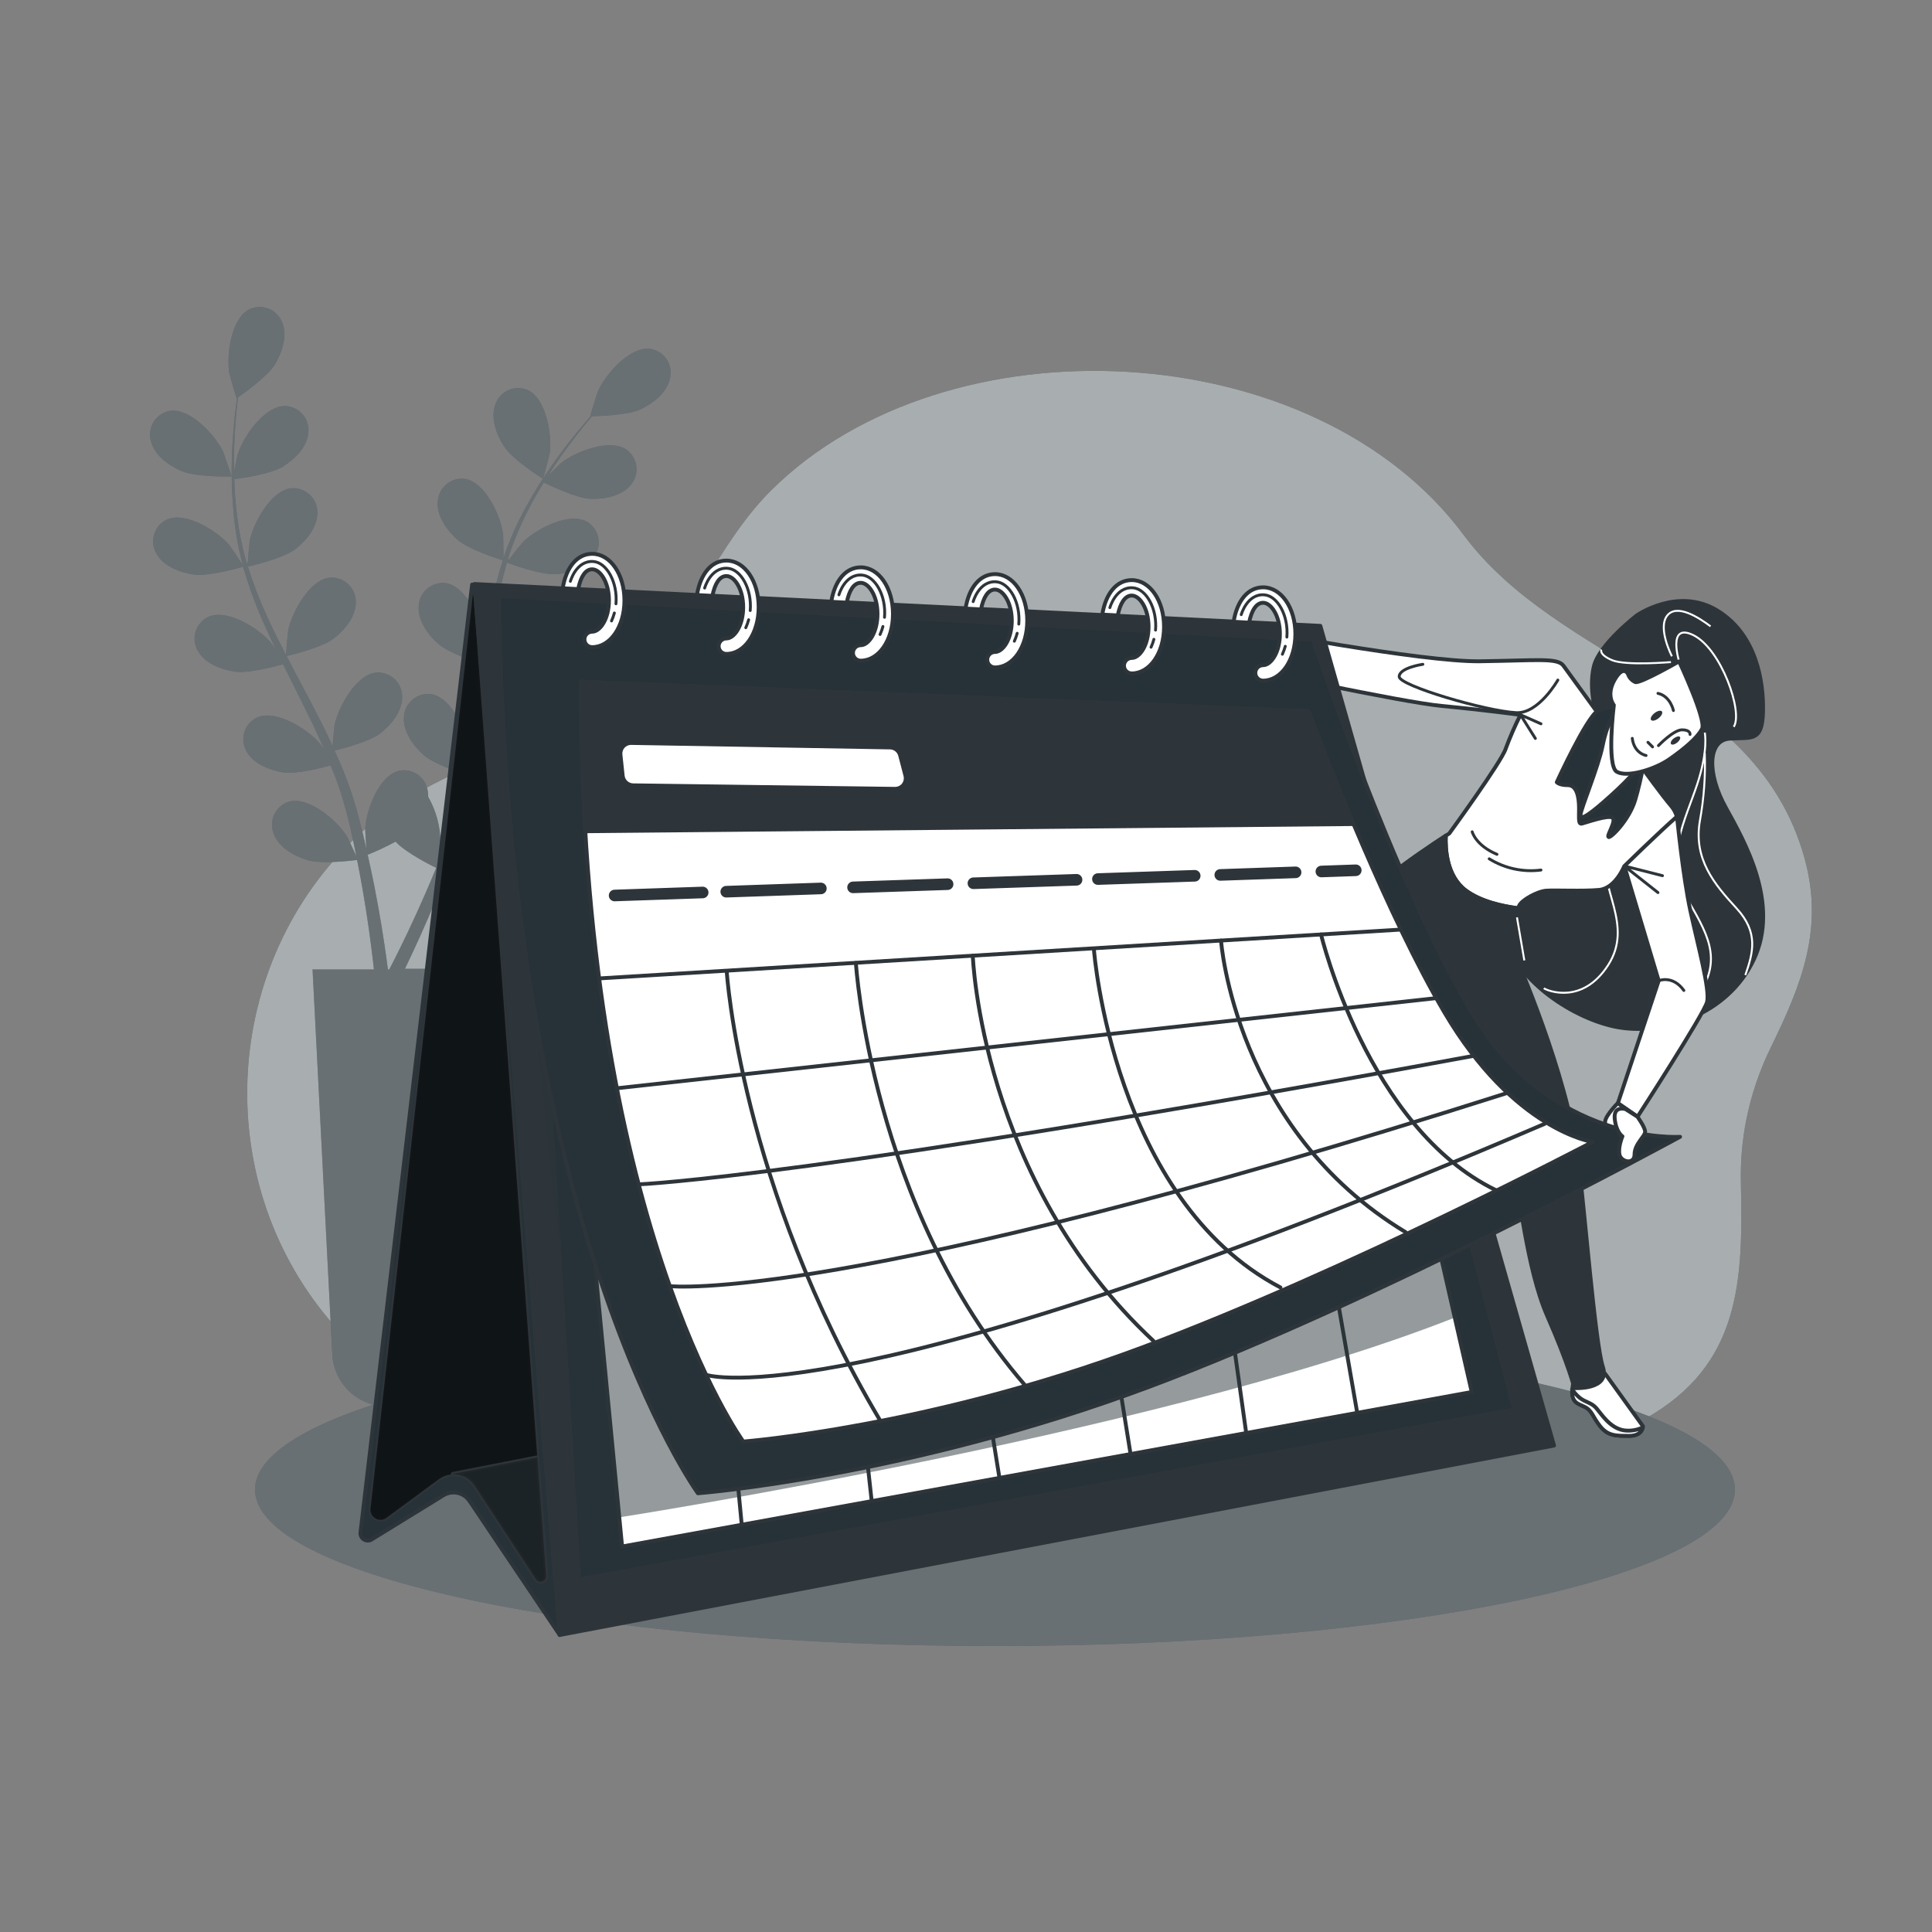 <?xml version="1.0" encoding="UTF-8"?>
<svg xmlns="http://www.w3.org/2000/svg" xmlns:xlink="http://www.w3.org/1999/xlink" width="350px" height="350px" viewBox="0 0 350 350" version="1.1">
<rect x="0" y="0" width="350" height="350" fill="#808080" stroke="none"/>
<defs>
<filter id="alpha" filterUnits="objectBoundingBox" x="0%" y="0%" width="100%" height="100%">
  <feColorMatrix type="matrix" in="SourceGraphic" values="0 0 0 0 1 0 0 0 0 1 0 0 0 0 1 0 0 0 1 0"/>
</filter>
<mask id="mask0">
  <g filter="url(#alpha)">
<rect x="0" y="0" width="350" height="350" style="fill:rgb(0%,0%,0%);fill-opacity:0.6;stroke:none;"/>
  </g>
</mask>
<clipPath id="clip1">
  <rect x="0" y="0" width="350" height="350"/>
</clipPath>
<g id="surface5" clip-path="url(#clip1)">
<path style=" stroke:none;fill-rule:nonzero;fill:rgb(100%,100%,100%);fill-opacity:1;" d="M 316.359 202.848 C 317.273 198.289 318.773 193.871 320.824 189.699 C 326.426 178.234 330.449 168.203 326.887 155.398 C 318.156 124.133 282.652 120.477 265.141 96.895 C 238.062 60.453 171.535 57.289 139.754 88.781 C 130.012 98.434 125.445 112.07 115.598 121.617 C 101.086 135.695 79.539 137.508 64.637 151.543 C 40.34 174.441 37.98 213.242 59.551 238.988 C 82.328 266.176 114.477 261.715 145.703 255.934 C 161.07 253.094 177.043 250.012 192.703 252.195 C 226.102 256.898 265.727 275.246 298.094 256.984 C 315.336 247.254 315.777 232.078 315.379 214.375 C 315.281 210.508 315.609 206.641 316.359 202.848 Z M 316.359 202.848 "/>
</g>
<mask id="mask1">
  <g filter="url(#alpha)">
<rect x="0" y="0" width="350" height="350" style="fill:rgb(0%,0%,0%);fill-opacity:0.302;stroke:none;"/>
  </g>
</mask>
<clipPath id="clip2">
  <rect x="0" y="0" width="350" height="350"/>
</clipPath>
<g id="surface8" clip-path="url(#clip2)">
<path style=" stroke:none;fill-rule:nonzero;fill:rgb(100%,100%,100%);fill-opacity:1;" d="M 314.301 269.852 C 314.301 254.191 254.285 241.5 180.25 241.5 C 106.215 241.5 46.199 254.191 46.199 269.852 C 46.199 285.508 106.215 298.199 180.25 298.199 C 254.285 298.199 314.301 285.508 314.301 269.852 Z M 314.301 269.852 "/>
</g>
<mask id="mask2">
  <g filter="url(#alpha)">
<rect x="0" y="0" width="350" height="350" style="fill:rgb(0%,0%,0%);fill-opacity:0.302;stroke:none;"/>
  </g>
</mask>
<clipPath id="clip3">
  <rect x="0" y="0" width="350" height="350"/>
</clipPath>
<g id="surface11" clip-path="url(#clip3)">
<path style=" stroke:none;fill-rule:nonzero;fill:rgb(100%,100%,100%);fill-opacity:1;" d="M 27.336 79.898 C 27.004 78.703 27.199 77.426 27.863 76.383 C 28.531 75.336 29.613 74.625 30.836 74.426 C 34.496 73.926 38.988 78.84 40.418 81.816 C 40.535 82.074 42 86.316 41.93 86.316 C 41.859 86.316 35.441 86.465 32.828 85.301 C 30.539 84.316 27.945 82.434 27.336 79.898 Z M 121.359 68.602 C 120.82 71.148 118.273 73.102 116.047 74.152 C 113.82 75.199 108.535 75.383 107.238 75.402 C 106.539 76.238 105.789 77.141 104.984 78.148 C 103.586 79.941 102.031 81.977 100.492 84.301 C 100.078 84.926 99.66 85.602 99.238 86.262 C 100.176 85.301 101.473 84.008 101.613 83.895 C 104.195 81.844 110.383 79.387 113.457 81.43 C 114.469 82.145 115.133 83.254 115.281 84.484 C 115.426 85.719 115.043 86.953 114.227 87.887 C 112.566 89.902 109.41 90.461 106.945 90.363 C 104.48 90.266 99.562 87.922 98.512 87.395 C 97.609 88.859 96.711 90.383 95.871 92.027 C 94.309 94.996 93.012 98.094 92 101.289 L 92.191 101.383 C 92.938 100.395 94.57 98.355 94.723 98.211 C 97.062 95.879 102.949 92.766 106.23 94.449 C 107.305 95.055 108.078 96.078 108.355 97.277 C 108.633 98.477 108.395 99.738 107.695 100.75 C 106.297 102.941 103.195 103.844 100.738 104.012 C 97.938 104.215 92.051 102.004 91.824 101.914 C 90.918 105.113 90.215 108.371 89.727 111.664 C 89.348 114.102 89.062 116.562 88.797 119.078 C 89.305 118.379 91.449 115.695 91.594 115.52 C 93.934 113.195 99.82 110.074 103.098 111.77 C 104.184 112.367 104.965 113.398 105.246 114.609 C 105.523 115.816 105.277 117.09 104.566 118.105 C 103.164 120.289 100.066 121.191 97.609 121.359 C 94.844 121.555 89.207 119.461 88.746 119.258 C 88.629 120.395 88.508 121.52 88.395 122.66 C 88.031 126.363 87.695 130.09 87.234 133.75 C 87.074 135.016 86.879 136.262 86.68 137.508 C 87.48 136.473 88.965 134.617 89.109 134.469 C 91.449 132.145 97.336 129.023 100.617 130.719 C 101.695 131.316 102.465 132.344 102.742 133.543 C 103.023 134.742 102.781 136.004 102.082 137.02 C 100.68 139.203 97.578 140.105 95.121 140.281 C 92.664 140.453 87.891 138.797 86.555 138.305 C 86.211 140.406 85.855 142.43 85.352 144.426 C 85.129 145.285 84.961 146.176 84.691 146.984 L 83.992 149.43 C 83.434 151.082 82.922 152.613 82.363 154.141 C 82.082 154.91 81.809 155.633 81.527 156.379 C 82.18 155.203 83.242 153.371 83.355 153.211 C 85.316 150.555 90.656 146.586 94.156 147.762 C 95.324 148.188 96.254 149.09 96.715 150.238 C 97.176 151.391 97.121 152.684 96.57 153.797 C 95.492 156.176 92.59 157.535 90.18 158.074 C 87.535 158.676 81.852 157.52 81.156 157.375 C 80.457 159.199 79.758 160.965 79.102 162.609 C 77 167.812 75.004 172.066 73.586 175.027 L 73.352 175.504 L 83.707 175.504 L 80.129 245.223 C 79.926 250.582 75.516 254.816 70.152 254.801 C 64.848 254.805 60.473 250.648 60.199 245.352 L 56.621 175.629 L 67.738 175.629 C 67.684 175.148 67.629 174.637 67.562 174.062 C 67.191 170.844 66.59 166.234 65.625 160.762 C 65.352 159.18 65.035 157.508 64.688 155.793 C 63.988 155.883 58.234 156.609 55.637 155.793 C 53.285 155.094 50.484 153.496 49.59 151.047 C 49.125 149.898 49.168 148.605 49.715 147.488 C 50.258 146.375 51.25 145.547 52.445 145.207 C 56.02 144.289 61.055 148.66 62.812 151.445 C 62.922 151.629 64.008 153.887 64.539 155.059 C 64.328 154.02 64.129 152.992 63.891 151.914 C 63.555 150.367 63.188 148.742 62.777 147.16 C 62.551 146.348 62.32 145.531 62.074 144.703 C 61.832 143.879 61.551 143.094 61.293 142.27 C 60.887 141.078 60.402 139.867 59.891 138.656 C 58.34 139.09 53.746 140.273 51.387 139.93 C 49.027 139.586 45.941 138.445 44.688 136.164 C 44.055 135.098 43.902 133.812 44.27 132.625 C 44.641 131.441 45.496 130.469 46.629 129.953 C 50.023 128.508 55.656 132.055 57.828 134.555 C 57.898 134.633 58.305 135.203 58.773 135.891 C 58.27 134.73 57.77 133.559 57.227 132.391 C 55.672 129.086 53.984 125.762 52.324 122.43 C 51.977 121.73 51.625 121.031 51.289 120.328 C 49.98 120.699 44.988 122.031 42.547 121.676 C 40.102 121.316 37.102 120.191 35.848 117.902 C 35.223 116.836 35.078 115.555 35.449 114.375 C 35.824 113.199 36.676 112.234 37.801 111.719 C 41.195 110.277 46.828 113.82 49 116.324 C 49.078 116.41 49.559 117.098 50.086 117.871 C 49.203 116.047 48.344 114.219 47.543 112.371 C 46.164 109.219 44.996 105.977 44.043 102.668 C 43.59 102.801 37.801 104.48 35.051 104.07 C 32.613 103.719 29.609 102.586 28.355 100.305 C 27.723 99.238 27.57 97.953 27.938 96.766 C 28.305 95.582 29.16 94.609 30.289 94.094 C 33.691 92.652 39.324 96.195 41.488 98.691 C 41.645 98.875 43.352 101.367 43.934 102.285 C 43.93 102.246 43.93 102.203 43.934 102.164 C 43.074 98.891 42.512 95.551 42.254 92.176 C 41.996 89.168 41.91 86.145 42 83.125 C 42.07 80.324 42.301 77.762 42.523 75.504 C 42.656 74.277 42.797 73.156 42.945 72.113 L 42.883 72.156 C 42.82 72.199 41.586 67.887 41.539 67.605 C 40.992 64.352 41.859 57.75 45.137 56.051 C 46.254 55.512 47.547 55.473 48.695 55.941 C 49.844 56.414 50.738 57.352 51.156 58.52 C 52.109 60.949 51.059 63.98 49.758 66.086 C 48.453 68.195 44.156 71.254 43.105 71.988 C 42.98 73.074 42.855 74.234 42.742 75.488 C 42.566 77.75 42.391 80.305 42.387 83.098 C 42.387 83.848 42.387 84.645 42.422 85.422 C 42.672 84.105 43.043 82.312 43.121 82.137 C 44.137 79.004 47.941 73.543 51.641 73.551 C 52.879 73.586 54.047 74.148 54.848 75.094 C 55.648 76.039 56.008 77.285 55.84 78.512 C 55.574 81.109 53.242 83.312 51.137 84.594 C 49.027 85.875 43.602 86.668 42.441 86.801 C 42.496 88.523 42.59 90.301 42.797 92.121 C 43.129 95.453 43.758 98.754 44.676 101.977 L 44.883 101.977 C 44.969 100.738 45.207 98.141 45.246 97.922 C 45.949 94.695 49.098 88.824 52.773 88.453 C 54.008 88.352 55.23 88.781 56.129 89.637 C 57.031 90.488 57.523 91.684 57.492 92.926 C 57.492 95.527 55.441 97.984 53.488 99.484 C 51.234 101.215 45.129 102.598 44.898 102.648 C 45.895 105.828 47.098 108.938 48.504 111.957 C 49.531 114.199 50.66 116.43 51.812 118.656 C 51.855 117.781 52.164 114.371 52.215 114.129 C 52.914 110.902 56.062 105.027 59.738 104.648 C 60.973 104.551 62.191 104.984 63.094 105.836 C 63.992 106.688 64.488 107.883 64.457 109.121 C 64.457 111.734 62.398 114.184 60.445 115.684 C 58.246 117.367 52.41 118.727 51.91 118.84 C 52.438 119.848 52.961 120.863 53.492 121.871 C 55.238 125.168 56.992 128.457 58.645 131.762 C 59.215 132.91 59.73 134.059 60.258 135.203 C 60.348 133.895 60.57 131.531 60.605 131.328 C 61.305 128.102 64.465 122.227 68.133 121.848 C 69.367 121.75 70.586 122.18 71.488 123.031 C 72.387 123.887 72.883 125.082 72.848 126.32 C 72.848 128.934 70.797 131.383 68.844 132.883 C 66.891 134.379 61.992 135.633 60.613 135.969 C 61.473 137.898 62.301 139.789 63 141.723 C 63.285 142.562 63.629 143.395 63.859 144.215 L 64.602 146.656 C 65.043 148.344 65.465 149.906 65.844 151.488 C 66.039 152.285 66.199 153.039 66.383 153.812 C 66.277 152.48 66.148 150.359 66.156 150.164 C 66.332 146.875 68.594 140.609 72.164 139.664 C 73.371 139.379 74.641 139.617 75.66 140.328 C 76.68 141.035 77.352 142.145 77.504 143.375 C 77.555 143.695 77.574 144.016 77.566 144.34 C 79.004 146.859 79.773 149.699 79.801 152.602 C 79.801 152.809 79.457 155.297 79.254 156.562 C 79.652 155.582 80.047 154.609 80.438 153.586 C 81.02 152.109 81.578 150.535 82.137 149.008 L 82.922 146.578 C 83.203 145.762 83.371 144.949 83.621 144.117 C 83.945 142.898 84.211 141.617 84.477 140.352 C 82.941 139.848 78.457 138.305 76.68 136.719 C 74.898 135.129 72.961 132.477 73.18 129.879 C 73.238 128.641 73.82 127.484 74.785 126.703 C 75.746 125.918 76.992 125.578 78.219 125.77 C 81.852 126.469 84.594 132.512 85.016 135.777 C 85.016 135.883 85.051 136.586 85.062 137.418 C 85.289 136.172 85.52 134.918 85.699 133.645 C 86.234 130.031 86.652 126.328 87.102 122.625 C 87.191 121.848 87.297 121.078 87.387 120.309 C 86.094 119.895 81.223 118.273 79.359 116.605 C 77.496 114.941 75.641 112.363 75.859 109.766 C 75.914 108.527 76.496 107.371 77.461 106.586 C 78.422 105.801 79.672 105.465 80.898 105.656 C 84.531 106.359 87.27 112.398 87.695 115.668 C 87.695 115.781 87.695 116.621 87.746 117.559 C 88.012 115.543 88.305 113.547 88.66 111.566 C 89.242 108.16 90.055 104.797 91.09 101.5 C 90.629 101.359 84.883 99.566 82.809 97.719 C 80.969 96.074 79.086 93.477 79.309 90.883 C 79.367 89.641 79.949 88.484 80.91 87.699 C 81.871 86.914 83.125 86.578 84.352 86.773 C 87.977 87.473 90.719 93.512 91.148 96.781 C 91.148 97.012 91.223 100.035 91.203 101.121 C 91.203 101.078 91.203 101.039 91.238 101.004 C 92.332 97.801 93.707 94.703 95.348 91.742 C 96.805 89.086 98.41 86.516 100.164 84.043 C 101.766 81.738 103.367 79.738 104.812 77.973 C 105.594 77.02 106.328 76.168 107.023 75.375 L 106.945 75.375 C 106.875 75.375 108.227 71.094 108.348 70.832 C 109.691 67.824 114.051 62.789 117.719 63.184 C 118.953 63.352 120.059 64.039 120.754 65.074 C 121.449 66.109 121.672 67.391 121.359 68.602 Z M 79.016 157.219 C 78.387 156.918 73.551 154.523 71.66 152.473 C 70.023 153.363 68.336 154.156 66.605 154.848 C 67.031 156.75 67.438 158.605 67.781 160.348 C 68.871 165.863 69.578 170.5 70.027 173.754 C 70.117 174.453 70.203 175.062 70.273 175.629 L 70.52 175.629 L 71.328 174.055 C 72.793 171.164 74.828 166.992 77.055 161.883 C 77.699 160.41 78.359 158.844 79.016 157.219 Z M 98.363 86.73 C 98.422 86.73 99.539 82.426 99.582 82.137 C 100.035 78.875 98.992 72.297 95.668 70.688 C 94.535 70.18 93.242 70.176 92.105 70.68 C 90.969 71.184 90.102 72.145 89.719 73.324 C 88.828 75.773 89.965 78.777 91.301 80.844 C 92.867 83.301 98.355 86.73 98.363 86.73 Z M 98.363 86.73 "/>
</g>
<mask id="mask3">
  <g filter="url(#alpha)">
<rect x="0" y="0" width="350" height="350" style="fill:rgb(0%,0%,0%);fill-opacity:0.6;stroke:none;"/>
  </g>
</mask>
<clipPath id="clip4">
  <rect x="0" y="0" width="350" height="350"/>
</clipPath>
<g id="surface14" clip-path="url(#clip4)">
<path style=" stroke:none;fill-rule:nonzero;fill:rgb(0%,0%,0%);fill-opacity:1;" d="M 85.652 107.855 L 67.117 273.309 C 67.035 274.027 67.391 274.727 68.016 275.086 C 68.645 275.449 69.426 275.406 70.008 274.973 L 79.508 267.973 C 80.504 267.234 81.762 266.941 82.984 267.16 C 84.207 267.379 85.285 268.09 85.969 269.129 L 97.082 286.098 C 97.332 286.484 97.812 286.652 98.246 286.508 C 98.684 286.359 98.961 285.934 98.926 285.473 L 85.785 107.855 C 85.777 107.828 85.75 107.809 85.719 107.809 C 85.688 107.809 85.66 107.828 85.652 107.855 Z M 85.652 107.855 "/>
</g>
<mask id="mask4">
  <g filter="url(#alpha)">
<rect x="0" y="0" width="350" height="350" style="fill:rgb(0%,0%,0%);fill-opacity:0.302;stroke:none;"/>
  </g>
</mask>
<clipPath id="clip5">
  <rect x="0" y="0" width="350" height="350"/>
</clipPath>
<g id="surface17" clip-path="url(#clip5)">
<path style=" stroke:none;fill-rule:nonzero;fill:rgb(0%,0%,0%);fill-opacity:1;" d="M 82.27 267.078 C 83.766 267.105 85.148 267.867 85.969 269.113 L 97.082 286.082 C 97.332 286.473 97.812 286.641 98.246 286.492 C 98.684 286.344 98.961 285.918 98.926 285.461 L 97.336 264.012 L 82.031 267.008 C 82.113 267.023 82.195 267.047 82.27 267.078 Z M 82.27 267.078 "/>
</g>
<mask id="mask5">
  <g filter="url(#alpha)">
<rect x="0" y="0" width="350" height="350" style="fill:rgb(0%,0%,0%);fill-opacity:0.49;stroke:none;"/>
  </g>
</mask>
<clipPath id="clip6">
  <rect x="0" y="0" width="350" height="350"/>
</clipPath>
<g id="surface20" clip-path="url(#clip6)">
<path style=" stroke:none;fill-rule:nonzero;fill:rgb(14.902%,19.608%,21.961%);fill-opacity:1;" d="M 95.145 158.594 C 95.145 158.594 98.699 209.77 101.969 228.43 C 105.238 247.094 111.301 275.023 111.301 275.023 C 111.301 275.023 216.301 258.77 268.102 236.832 L 263.898 216.77 Z M 95.145 158.594 "/>
</g>
</defs>
<g id="surface1">
<path style=" stroke:none;fill-rule:nonzero;fill:rgb(14.902%,19.608%,21.961%);fill-opacity:1;" d="M 316.359 202.848 C 317.273 198.289 318.773 193.871 320.824 189.699 C 326.426 178.234 330.449 168.203 326.887 155.398 C 318.156 124.133 282.652 120.477 265.141 96.895 C 238.062 60.453 171.535 57.289 139.754 88.781 C 130.012 98.434 125.445 112.07 115.598 121.617 C 101.086 135.695 79.539 137.508 64.637 151.543 C 40.34 174.441 37.98 213.242 59.551 238.988 C 82.328 266.176 114.477 261.715 145.703 255.934 C 161.07 253.094 177.043 250.012 192.703 252.195 C 226.102 256.898 265.727 275.246 298.094 256.984 C 315.336 247.254 315.777 232.078 315.379 214.375 C 315.281 210.508 315.609 206.641 316.359 202.848 Z M 316.359 202.848 "/>
<use xlink:href="#surface5" mask="url(#mask0)"/>
<path style=" stroke:none;fill-rule:nonzero;fill:rgb(14.902%,19.608%,21.961%);fill-opacity:1;" d="M 314.301 269.852 C 314.301 254.191 254.285 241.5 180.25 241.5 C 106.215 241.5 46.199 254.191 46.199 269.852 C 46.199 285.508 106.215 298.199 180.25 298.199 C 254.285 298.199 314.301 285.508 314.301 269.852 Z M 314.301 269.852 "/>
<use xlink:href="#surface8" mask="url(#mask1)"/>
<path style=" stroke:none;fill-rule:nonzero;fill:rgb(14.902%,19.608%,21.961%);fill-opacity:1;" d="M 27.336 79.898 C 27.004 78.703 27.199 77.426 27.863 76.383 C 28.531 75.336 29.613 74.625 30.836 74.426 C 34.496 73.926 38.988 78.84 40.418 81.816 C 40.535 82.074 42 86.316 41.93 86.316 C 41.859 86.316 35.441 86.465 32.828 85.301 C 30.539 84.316 27.945 82.434 27.336 79.898 Z M 121.359 68.602 C 120.82 71.148 118.273 73.102 116.047 74.152 C 113.82 75.199 108.535 75.383 107.238 75.402 C 106.539 76.238 105.789 77.141 104.984 78.148 C 103.586 79.941 102.031 81.977 100.492 84.301 C 100.078 84.926 99.66 85.602 99.238 86.262 C 100.176 85.301 101.473 84.008 101.613 83.895 C 104.195 81.844 110.383 79.387 113.457 81.43 C 114.469 82.145 115.133 83.254 115.281 84.484 C 115.426 85.719 115.043 86.953 114.227 87.887 C 112.566 89.902 109.41 90.461 106.945 90.363 C 104.48 90.266 99.562 87.922 98.512 87.395 C 97.609 88.859 96.711 90.383 95.871 92.027 C 94.309 94.996 93.012 98.094 92 101.289 L 92.191 101.383 C 92.938 100.395 94.57 98.355 94.723 98.211 C 97.062 95.879 102.949 92.766 106.23 94.449 C 107.305 95.055 108.078 96.078 108.355 97.277 C 108.633 98.477 108.395 99.738 107.695 100.75 C 106.297 102.941 103.195 103.844 100.738 104.012 C 97.938 104.215 92.051 102.004 91.824 101.914 C 90.918 105.113 90.215 108.371 89.727 111.664 C 89.348 114.102 89.062 116.562 88.797 119.078 C 89.305 118.379 91.449 115.695 91.594 115.52 C 93.934 113.195 99.82 110.074 103.098 111.77 C 104.184 112.367 104.965 113.398 105.246 114.609 C 105.523 115.816 105.277 117.09 104.566 118.105 C 103.164 120.289 100.066 121.191 97.609 121.359 C 94.844 121.555 89.207 119.461 88.746 119.258 C 88.629 120.395 88.508 121.52 88.395 122.66 C 88.031 126.363 87.695 130.09 87.234 133.75 C 87.074 135.016 86.879 136.262 86.68 137.508 C 87.48 136.473 88.965 134.617 89.109 134.469 C 91.449 132.145 97.336 129.023 100.617 130.719 C 101.695 131.316 102.465 132.344 102.742 133.543 C 103.023 134.742 102.781 136.004 102.082 137.02 C 100.68 139.203 97.578 140.105 95.121 140.281 C 92.664 140.453 87.891 138.797 86.555 138.305 C 86.211 140.406 85.855 142.43 85.352 144.426 C 85.129 145.285 84.961 146.176 84.691 146.984 L 83.992 149.43 C 83.434 151.082 82.922 152.613 82.363 154.141 C 82.082 154.91 81.809 155.633 81.527 156.379 C 82.18 155.203 83.242 153.371 83.355 153.211 C 85.316 150.555 90.656 146.586 94.156 147.762 C 95.324 148.188 96.254 149.09 96.715 150.238 C 97.176 151.391 97.121 152.684 96.57 153.797 C 95.492 156.176 92.59 157.535 90.18 158.074 C 87.535 158.676 81.852 157.52 81.156 157.375 C 80.457 159.199 79.758 160.965 79.102 162.609 C 77 167.812 75.004 172.066 73.586 175.027 L 73.352 175.504 L 83.707 175.504 L 80.129 245.223 C 79.926 250.582 75.516 254.816 70.152 254.801 C 64.848 254.805 60.473 250.648 60.199 245.352 L 56.621 175.629 L 67.738 175.629 C 67.684 175.148 67.629 174.637 67.562 174.062 C 67.191 170.844 66.59 166.234 65.625 160.762 C 65.352 159.18 65.035 157.508 64.688 155.793 C 63.988 155.883 58.234 156.609 55.637 155.793 C 53.285 155.094 50.484 153.496 49.59 151.047 C 49.125 149.898 49.168 148.605 49.715 147.488 C 50.258 146.375 51.25 145.547 52.445 145.207 C 56.02 144.289 61.055 148.66 62.812 151.445 C 62.922 151.629 64.008 153.887 64.539 155.059 C 64.328 154.02 64.129 152.992 63.891 151.914 C 63.555 150.367 63.188 148.742 62.777 147.16 C 62.551 146.348 62.32 145.531 62.074 144.703 C 61.832 143.879 61.551 143.094 61.293 142.27 C 60.887 141.078 60.402 139.867 59.891 138.656 C 58.34 139.09 53.746 140.273 51.387 139.93 C 49.027 139.586 45.941 138.445 44.688 136.164 C 44.055 135.098 43.902 133.812 44.27 132.625 C 44.641 131.441 45.496 130.469 46.629 129.953 C 50.023 128.508 55.656 132.055 57.828 134.555 C 57.898 134.633 58.305 135.203 58.773 135.891 C 58.27 134.73 57.77 133.559 57.227 132.391 C 55.672 129.086 53.984 125.762 52.324 122.43 C 51.977 121.73 51.625 121.031 51.289 120.328 C 49.98 120.699 44.988 122.031 42.547 121.676 C 40.102 121.316 37.102 120.191 35.848 117.902 C 35.223 116.836 35.078 115.555 35.449 114.375 C 35.824 113.199 36.676 112.234 37.801 111.719 C 41.195 110.277 46.828 113.82 49 116.324 C 49.078 116.41 49.559 117.098 50.086 117.871 C 49.203 116.047 48.344 114.219 47.543 112.371 C 46.164 109.219 44.996 105.977 44.043 102.668 C 43.59 102.801 37.801 104.48 35.051 104.07 C 32.613 103.719 29.609 102.586 28.355 100.305 C 27.723 99.238 27.57 97.953 27.938 96.766 C 28.305 95.582 29.16 94.609 30.289 94.094 C 33.691 92.652 39.324 96.195 41.488 98.691 C 41.645 98.875 43.352 101.367 43.934 102.285 C 43.93 102.246 43.93 102.203 43.934 102.164 C 43.074 98.891 42.512 95.551 42.254 92.176 C 41.996 89.168 41.91 86.145 42 83.125 C 42.07 80.324 42.301 77.762 42.523 75.504 C 42.656 74.277 42.797 73.156 42.945 72.113 L 42.883 72.156 C 42.82 72.199 41.586 67.887 41.539 67.605 C 40.992 64.352 41.859 57.75 45.137 56.051 C 46.254 55.512 47.547 55.473 48.695 55.941 C 49.844 56.414 50.738 57.352 51.156 58.52 C 52.109 60.949 51.059 63.98 49.758 66.086 C 48.453 68.195 44.156 71.254 43.105 71.988 C 42.98 73.074 42.855 74.234 42.742 75.488 C 42.566 77.75 42.391 80.305 42.387 83.098 C 42.387 83.848 42.387 84.645 42.422 85.422 C 42.672 84.105 43.043 82.312 43.121 82.137 C 44.137 79.004 47.941 73.543 51.641 73.551 C 52.879 73.586 54.047 74.148 54.848 75.094 C 55.648 76.039 56.008 77.285 55.84 78.512 C 55.574 81.109 53.242 83.312 51.137 84.594 C 49.027 85.875 43.602 86.668 42.441 86.801 C 42.496 88.523 42.59 90.301 42.797 92.121 C 43.129 95.453 43.758 98.754 44.676 101.977 L 44.883 101.977 C 44.969 100.738 45.207 98.141 45.246 97.922 C 45.949 94.695 49.098 88.824 52.773 88.453 C 54.008 88.352 55.23 88.781 56.129 89.637 C 57.031 90.488 57.523 91.684 57.492 92.926 C 57.492 95.527 55.441 97.984 53.488 99.484 C 51.234 101.215 45.129 102.598 44.898 102.648 C 45.895 105.828 47.098 108.938 48.504 111.957 C 49.531 114.199 50.66 116.43 51.812 118.656 C 51.855 117.781 52.164 114.371 52.215 114.129 C 52.914 110.902 56.062 105.027 59.738 104.648 C 60.973 104.551 62.191 104.984 63.094 105.836 C 63.992 106.688 64.488 107.883 64.457 109.121 C 64.457 111.734 62.398 114.184 60.445 115.684 C 58.246 117.367 52.41 118.727 51.91 118.84 C 52.438 119.848 52.961 120.863 53.492 121.871 C 55.238 125.168 56.992 128.457 58.645 131.762 C 59.215 132.91 59.73 134.059 60.258 135.203 C 60.348 133.895 60.57 131.531 60.605 131.328 C 61.305 128.102 64.465 122.227 68.133 121.848 C 69.367 121.75 70.586 122.18 71.488 123.031 C 72.387 123.887 72.883 125.082 72.848 126.32 C 72.848 128.934 70.797 131.383 68.844 132.883 C 66.891 134.379 61.992 135.633 60.613 135.969 C 61.473 137.898 62.301 139.789 63 141.723 C 63.285 142.562 63.629 143.395 63.859 144.215 L 64.602 146.656 C 65.043 148.344 65.465 149.906 65.844 151.488 C 66.039 152.285 66.199 153.039 66.383 153.812 C 66.277 152.48 66.148 150.359 66.156 150.164 C 66.332 146.875 68.594 140.609 72.164 139.664 C 73.371 139.379 74.641 139.617 75.66 140.328 C 76.68 141.035 77.352 142.145 77.504 143.375 C 77.555 143.695 77.574 144.016 77.566 144.34 C 79.004 146.859 79.773 149.699 79.801 152.602 C 79.801 152.809 79.457 155.297 79.254 156.562 C 79.652 155.582 80.047 154.609 80.438 153.586 C 81.02 152.109 81.578 150.535 82.137 149.008 L 82.922 146.578 C 83.203 145.762 83.371 144.949 83.621 144.117 C 83.945 142.898 84.211 141.617 84.477 140.352 C 82.941 139.848 78.457 138.305 76.68 136.719 C 74.898 135.129 72.961 132.477 73.18 129.879 C 73.238 128.641 73.82 127.484 74.785 126.703 C 75.746 125.918 76.992 125.578 78.219 125.77 C 81.852 126.469 84.594 132.512 85.016 135.777 C 85.016 135.883 85.051 136.586 85.062 137.418 C 85.289 136.172 85.52 134.918 85.699 133.645 C 86.234 130.031 86.652 126.328 87.102 122.625 C 87.191 121.848 87.297 121.078 87.387 120.309 C 86.094 119.895 81.223 118.273 79.359 116.605 C 77.496 114.941 75.641 112.363 75.859 109.766 C 75.914 108.527 76.496 107.371 77.461 106.586 C 78.422 105.801 79.672 105.465 80.898 105.656 C 84.531 106.359 87.27 112.398 87.695 115.668 C 87.695 115.781 87.695 116.621 87.746 117.559 C 88.012 115.543 88.305 113.547 88.66 111.566 C 89.242 108.16 90.055 104.797 91.09 101.5 C 90.629 101.359 84.883 99.566 82.809 97.719 C 80.969 96.074 79.086 93.477 79.309 90.883 C 79.367 89.641 79.949 88.484 80.91 87.699 C 81.871 86.914 83.125 86.578 84.352 86.773 C 87.977 87.473 90.719 93.512 91.148 96.781 C 91.148 97.012 91.223 100.035 91.203 101.121 C 91.203 101.078 91.203 101.039 91.238 101.004 C 92.332 97.801 93.707 94.703 95.348 91.742 C 96.805 89.086 98.41 86.516 100.164 84.043 C 101.766 81.738 103.367 79.738 104.812 77.973 C 105.594 77.02 106.328 76.168 107.023 75.375 L 106.945 75.375 C 106.875 75.375 108.227 71.094 108.348 70.832 C 109.691 67.824 114.051 62.789 117.719 63.184 C 118.953 63.352 120.059 64.039 120.754 65.074 C 121.449 66.109 121.672 67.391 121.359 68.602 Z M 79.016 157.219 C 78.387 156.918 73.551 154.523 71.66 152.473 C 70.023 153.363 68.336 154.156 66.605 154.848 C 67.031 156.75 67.438 158.605 67.781 160.348 C 68.871 165.863 69.578 170.5 70.027 173.754 C 70.117 174.453 70.203 175.062 70.273 175.629 L 70.52 175.629 L 71.328 174.055 C 72.793 171.164 74.828 166.992 77.055 161.883 C 77.699 160.41 78.359 158.844 79.016 157.219 Z M 98.363 86.73 C 98.422 86.73 99.539 82.426 99.582 82.137 C 100.035 78.875 98.992 72.297 95.668 70.688 C 94.535 70.18 93.242 70.176 92.105 70.68 C 90.969 71.184 90.102 72.145 89.719 73.324 C 88.828 75.773 89.965 78.777 91.301 80.844 C 92.867 83.301 98.355 86.73 98.363 86.73 Z M 98.363 86.73 "/>
<use xlink:href="#surface11" mask="url(#mask2)"/>
<path style="fill-rule:nonzero;fill:rgb(18.039%,20.784%,22.745%);fill-opacity:1;stroke-width:1;stroke-linecap:round;stroke-linejoin:round;stroke:rgb(18.039%,20.784%,22.745%);stroke-opacity:1;stroke-miterlimit:4;" d="M 423.61 159.258 C 423.61 159.258 413.828 166.741 412.478 172.5 C 411.127 178.259 412.868 184.392 414.018 188.041 C 415.167 191.691 415.363 209.342 404.621 217.199 C 393.878 225.061 389.079 232.93 390.229 242.718 C 391.378 252.511 405.96 263.248 418.052 265.72 C 430.14 268.192 447.21 262.651 453.917 248.259 C 460.631 233.873 451.618 218.002 446.629 209.001 C 441.641 200 442.031 191.54 447.628 191.161 C 453.231 190.781 456.071 192.16 456.272 184.252 C 456.468 176.339 454.542 164.113 444.369 157.969 C 434.202 151.83 423.61 159.258 423.61 159.258 Z M 423.61 159.258 " transform="matrix(0.7,0,0,0.7,0,0)"/>
<path style="fill:none;stroke-width:0.5;stroke-linecap:butt;stroke-linejoin:miter;stroke:rgb(100%,100%,100%);stroke-opacity:1;stroke-miterlimit:10;" d="M 399.531 255.759 C 400.53 256.429 409.531 260.1 416.189 249.76 C 422.852 239.42 413.778 229.888 415.53 220.759 " transform="matrix(0.7,0,0,0.7,0,0)"/>
<path style="fill:none;stroke-width:0.5;stroke-linecap:butt;stroke-linejoin:miter;stroke:rgb(100%,100%,100%);stroke-opacity:1;stroke-miterlimit:10;" d="M 434.548 171.161 C 434.548 171.161 431.429 161.083 438.192 164.353 C 445.441 167.852 451.189 184.353 448.689 188.103 " transform="matrix(0.7,0,0,0.7,0,0)"/>
<path style="fill:none;stroke-width:0.5;stroke-linecap:butt;stroke-linejoin:miter;stroke:rgb(100%,100%,100%);stroke-opacity:1;stroke-miterlimit:10;" d="M 432.69 169.849 C 432.69 169.849 428.94 162.6 431.44 159.353 C 433.94 156.099 439.688 159.849 442.69 162.098 " transform="matrix(0.7,0,0,0.7,0,0)"/>
<path style="fill:none;stroke-width:0.5;stroke-linecap:butt;stroke-linejoin:miter;stroke:rgb(100%,100%,100%);stroke-opacity:1;stroke-miterlimit:10;" d="M 441.189 189.598 C 441.189 189.598 442.188 194.102 439.191 203.103 C 436.189 212.098 430.692 222.349 436.189 231.853 C 441.691 241.35 445.938 247.852 439.688 257.349 " transform="matrix(0.7,0,0,0.7,0,0)"/>
<path style="fill:none;stroke-width:0.5;stroke-linecap:butt;stroke-linejoin:miter;stroke:rgb(100%,100%,100%);stroke-opacity:1;stroke-miterlimit:10;" d="M 441.189 194.849 C 441.406 200.709 440.988 206.579 439.939 212.349 C 438.192 222.349 443.689 228.85 449.442 235.1 C 455.19 241.35 453.689 246.602 451.691 252.349 " transform="matrix(0.7,0,0,0.7,0,0)"/>
<path style="fill:none;stroke-width:0.5;stroke-linecap:butt;stroke-linejoin:miter;stroke:rgb(100%,100%,100%);stroke-opacity:1;stroke-miterlimit:10;" d="M 432.439 171.35 C 432.439 171.35 420.692 172.349 417.188 170.848 C 413.689 169.353 414.442 168.103 414.442 168.103 " transform="matrix(0.7,0,0,0.7,0,0)"/>
<path style="fill-rule:nonzero;fill:rgb(100%,100%,100%);fill-opacity:1;stroke-width:1;stroke-linecap:round;stroke-linejoin:round;stroke:rgb(18.039%,20.784%,22.745%);stroke-opacity:1;stroke-miterlimit:4;" d="M 434.001 211.289 C 434.001 211.289 435.53 226.83 437.489 235.82 C 439.448 244.81 442.573 256.161 441.791 259.291 C 441.01 262.422 423.789 289.012 423.789 289.012 L 418.711 285.491 L 429.269 253.811 L 420.379 224.113 C 420.379 224.113 428.521 212.182 434.001 211.289 Z M 434.001 211.289 " transform="matrix(0.7,0,0,0.7,0,0)"/>
<path style="fill-rule:nonzero;fill:rgb(100%,100%,100%);fill-opacity:1;stroke-width:1;stroke-linecap:round;stroke-linejoin:round;stroke:rgb(18.039%,20.784%,22.745%);stroke-opacity:1;stroke-miterlimit:4;" d="M 432.628 208.761 C 430.128 205.882 424.76 198.398 424.76 198.398 L 416.323 188.398 L 404.621 172.288 C 403.08 170.179 397.902 170.938 382.941 171.138 C 367.98 171.339 322.573 162.701 322.573 162.701 L 321.038 172.701 C 321.038 172.701 362.6 181.702 373.147 182.701 C 383.7 183.7 393.488 185 393.488 185 C 392.048 187.868 390.765 190.82 389.648 193.828 C 388.499 197.282 375.073 215.698 375.073 215.698 C 375.073 215.698 374.738 215.898 374.169 216.278 C 374.018 219.621 374.342 226.708 379.33 230.452 C 383.192 233.343 388.839 234.559 392.919 235.073 C 392.991 234.838 393.052 234.637 393.103 234.498 C 393.677 232.958 397.902 230.658 400.201 230.502 C 402.5 230.34 409.598 230.692 413.828 230.312 C 418.058 229.927 420.352 224.169 420.352 224.169 C 420.352 224.169 429.671 215.073 433.962 211.35 C 433.694 210.407 433.242 209.526 432.628 208.761 Z M 432.628 208.761 " transform="matrix(0.7,0,0,0.7,0,0)"/>
<path style="fill:none;stroke-width:0.75;stroke-linecap:round;stroke-linejoin:round;stroke:rgb(18.039%,20.784%,22.745%);stroke-opacity:1;stroke-miterlimit:4;" d="M 398.8 187.321 L 393.488 184.972 L 397.349 191.11 " transform="matrix(0.7,0,0,0.7,0,0)"/>
<path style="fill:none;stroke-width:0.75;stroke-linecap:round;stroke-linejoin:round;stroke:rgb(18.039%,20.784%,22.745%);stroke-opacity:1;stroke-miterlimit:4;" d="M 385.407 222.26 C 389.408 224.738 394.135 225.765 398.8 225.167 " transform="matrix(0.7,0,0,0.7,0,0)"/>
<path style="fill:none;stroke-width:0.75;stroke-linecap:round;stroke-linejoin:round;stroke:rgb(18.039%,20.784%,22.745%);stroke-opacity:1;stroke-miterlimit:4;" d="M 380.999 215.268 C 380.999 215.268 381.869 218.772 387.411 221.099 " transform="matrix(0.7,0,0,0.7,0,0)"/>
<path style="fill:none;stroke-width:0.75;stroke-linecap:round;stroke-linejoin:round;stroke:rgb(18.039%,20.784%,22.745%);stroke-opacity:1;stroke-miterlimit:4;" d="M 429.241 253.811 C 429.241 253.811 432.868 252.249 435.781 256.328 " transform="matrix(0.7,0,0,0.7,0,0)"/>
<path style="fill:none;stroke-width:0.75;stroke-linecap:round;stroke-linejoin:round;stroke:rgb(18.039%,20.784%,22.745%);stroke-opacity:1;stroke-miterlimit:4;" d="M 430.251 226.629 L 420.352 224.113 L 429.079 230.999 " transform="matrix(0.7,0,0,0.7,0,0)"/>
<path style="fill:none;stroke-width:0.75;stroke-linecap:round;stroke-linejoin:round;stroke:rgb(18.039%,20.784%,22.745%);stroke-opacity:1;stroke-miterlimit:4;" d="M 403.17 175.999 C 403.17 175.999 398.22 184.732 392.4 184.442 C 384.492 184.04 362.109 177.439 362.109 175.123 C 362.109 172.801 368.231 171.92 368.231 171.92 " transform="matrix(0.7,0,0,0.7,0,0)"/>
<path style="fill-rule:nonzero;fill:rgb(14.902%,19.608%,21.961%);fill-opacity:1;stroke-width:1;stroke-linecap:round;stroke-linejoin:round;stroke:rgb(18.039%,20.784%,22.745%);stroke-opacity:1;stroke-miterlimit:4;" d="M 420.352 183.242 C 420.352 183.242 416.35 182.238 413.438 184.012 C 410.53 185.781 402.891 202.427 402.891 202.427 C 402.891 202.427 403.46 203.198 405.77 203.198 C 408.08 203.198 408.65 206.272 408.65 209.141 C 408.65 212.009 408.449 213.359 409.408 213.142 C 410.368 212.919 416.127 210.843 417.282 211.613 C 418.432 212.377 415.742 216.211 416.278 216.613 C 416.819 217.009 421.652 212.188 423.192 207.009 C 424.732 201.83 426.261 194.157 425.871 191.088 C 425.48 188.019 423.002 184.001 420.352 183.242 Z M 420.352 183.242 " transform="matrix(0.7,0,0,0.7,0,0)"/>
<path style="fill-rule:nonzero;fill:rgb(100%,100%,100%);fill-opacity:1;stroke-width:1;stroke-linecap:round;stroke-linejoin:round;stroke:rgb(18.039%,20.784%,22.745%);stroke-opacity:1;stroke-miterlimit:4;" d="M 423.61 199.169 C 421.496 201.529 419.258 203.767 416.897 205.882 C 412.478 209.877 408.839 212.79 409.029 210.882 C 409.219 208.968 413.627 198.599 414.782 192.879 C 415.932 187.16 418.052 183.281 420.352 183.281 C 422.651 183.281 427.64 195 423.61 199.169 Z M 423.61 199.169 " transform="matrix(0.7,0,0,0.7,0,0)"/>
<path style="fill-rule:nonzero;fill:rgb(100%,100%,100%);fill-opacity:1;stroke-width:1;stroke-linecap:round;stroke-linejoin:round;stroke:rgb(18.039%,20.784%,22.745%);stroke-opacity:1;stroke-miterlimit:4;" d="M 421.311 174.42 C 421.618 175.363 422.316 176.133 423.231 176.529 C 424.57 176.908 434.548 171.161 434.548 171.161 C 434.548 171.161 441.652 186.311 440.491 188.61 C 439.33 190.91 435.887 193.8 432.048 196.479 C 428.209 199.157 421.122 201.278 418.432 199.738 C 415.742 198.198 417.662 182.478 417.662 182.478 C 417.662 182.478 415.552 179.978 417.852 175.949 C 420.151 171.92 421.311 174.42 421.311 174.42 Z M 421.311 174.42 " transform="matrix(0.7,0,0,0.7,0,0)"/>
<path style="fill:none;stroke-width:0.75;stroke-linecap:round;stroke-linejoin:round;stroke:rgb(18.039%,20.784%,22.745%);stroke-opacity:1;stroke-miterlimit:4;" d="M 437.377 190.073 C 437.377 190.073 437.55 188.878 435.329 188.878 C 433.108 188.878 429.208 192.958 429.208 192.958 " transform="matrix(0.7,0,0,0.7,0,0)"/>
<path style="fill:none;stroke-width:0.75;stroke-linecap:round;stroke-linejoin:round;stroke:rgb(18.039%,20.784%,22.745%);stroke-opacity:1;stroke-miterlimit:4;" d="M 427.679 193.298 L 426.49 192.109 " transform="matrix(0.7,0,0,0.7,0,0)"/>
<path style="fill:none;stroke-width:0.75;stroke-linecap:round;stroke-linejoin:round;stroke:rgb(18.039%,20.784%,22.745%);stroke-opacity:1;stroke-miterlimit:4;" d="M 425.999 195.519 C 425.999 195.519 422.941 195.011 422.427 191.088 " transform="matrix(0.7,0,0,0.7,0,0)"/>
<path style="fill:none;stroke-width:0.75;stroke-linecap:round;stroke-linejoin:round;stroke:rgb(18.039%,20.784%,22.745%);stroke-opacity:1;stroke-miterlimit:4;" d="M 433.08 183.89 C 433.08 183.89 432.321 180.162 429.079 179.442 " transform="matrix(0.7,0,0,0.7,0,0)"/>
<path style=" stroke:none;fill-rule:nonzero;fill:rgb(18.039%,20.784%,22.745%);fill-opacity:1;" d="M 300.461 130.121 C 299.914 130.551 299.312 130.691 299.109 130.43 C 298.906 130.172 299.18 129.617 299.719 129.191 C 300.258 128.766 300.867 128.625 301.07 128.883 C 301.273 129.145 301 129.695 300.461 130.121 Z M 300.461 130.121 "/>
<path style=" stroke:none;fill-rule:nonzero;fill:rgb(18.039%,20.784%,22.745%);fill-opacity:1;" d="M 303.836 134.531 C 303.387 134.883 302.891 135.004 302.723 134.785 C 302.555 134.566 302.777 134.086 303.227 133.758 C 303.676 133.426 304.172 133.293 304.34 133.504 C 304.508 133.715 304.281 134.176 303.836 134.531 Z M 303.836 134.531 "/>
<path style="fill-rule:nonzero;fill:rgb(100%,100%,100%);fill-opacity:1;stroke-width:1;stroke-linecap:round;stroke-linejoin:round;stroke:rgb(18.039%,20.784%,22.745%);stroke-opacity:1;stroke-miterlimit:4;" d="M 415.379 355.469 L 425.19 369.102 C 425.19 369.102 425.19 371.602 421.691 371.602 C 418.192 371.602 416.189 371.602 414.191 369.102 C 412.188 366.602 412.188 365.1 410.19 364.102 C 408.192 363.103 406.189 363.103 407.188 357.6 C 408.192 352.098 415.379 355.469 415.379 355.469 Z M 415.379 355.469 " transform="matrix(0.7,0,0,0.7,0,0)"/>
<path style="fill-rule:nonzero;fill:rgb(100%,100%,100%);fill-opacity:1;stroke-width:1;stroke-linecap:round;stroke-linejoin:round;stroke:rgb(18.039%,20.784%,22.745%);stroke-opacity:1;stroke-miterlimit:4;" d="M 425.151 369.408 C 423.594 370.156 421.853 370.413 420.151 370.151 C 416.613 369.509 414.459 365.971 413.147 364.448 C 411.842 362.93 410.24 362.941 408.728 361.669 C 408.013 361.055 407.383 360.34 406.869 359.548 C 406.657 363.108 408.387 363.231 410.112 364.102 C 412.109 365.1 412.109 366.602 414.113 369.102 C 416.11 371.602 418.108 371.602 421.613 371.602 C 424.42 371.602 425 370.078 425.151 369.408 Z M 425.151 369.408 " transform="matrix(0.7,0,0,0.7,0,0)"/>
<path style="fill-rule:nonzero;fill:rgb(18.039%,20.784%,22.745%);fill-opacity:1;stroke-width:1;stroke-linecap:round;stroke-linejoin:round;stroke:rgb(18.039%,20.784%,22.745%);stroke-opacity:1;stroke-miterlimit:4;" d="M 414.821 353.739 C 412.818 347.74 409.972 311.819 408.488 300.452 C 405.491 277.333 392.148 247.321 392.148 247.321 L 392.919 235.039 C 388.839 234.531 383.192 233.309 379.33 230.419 C 374.33 226.68 374.018 219.593 374.169 216.25 C 371.641 217.879 364.169 222.79 357.801 227.952 C 349.939 234.28 344.559 256.73 343.03 263.823 C 341.501 270.91 339.771 291.819 339.771 291.819 C 339.771 291.819 325.949 297.188 320.391 304.821 C 314.833 312.45 297.941 329.76 297.941 329.76 L 299.481 335.519 C 299.481 335.519 304.66 331.881 309.068 328.421 C 313.482 324.961 347.829 305.781 350.128 304.42 C 352.427 303.058 355.128 300.419 358.192 292.718 C 359.308 289.911 360.887 285.312 362.45 280.603 L 367.779 264.001 L 372.907 259.632 C 377.969 273.309 389.732 299.682 391.401 303.449 C 393.398 307.969 394.922 328.069 400.452 340.642 C 405.982 353.209 407.45 359.241 407.45 359.241 C 407.45 359.241 416.83 359.771 414.821 353.739 Z M 414.821 353.739 " transform="matrix(0.7,0,0,0.7,0,0)"/>
<path style="fill:none;stroke-width:0.5;stroke-linecap:butt;stroke-linejoin:miter;stroke:rgb(100%,100%,100%);stroke-opacity:1;stroke-miterlimit:10;" d="M 392.589 237.411 L 394.498 248.56 " transform="matrix(0.7,0,0,0.7,0,0)"/>
<path style="fill-rule:nonzero;fill:rgb(14.902%,19.608%,21.961%);fill-opacity:1;stroke-width:1;stroke-linecap:round;stroke-linejoin:round;stroke:rgb(18.039%,20.784%,22.745%);stroke-opacity:1;stroke-miterlimit:4;" d="M 122.182 151.289 L 93.298 396.59 C 93.22 397.31 93.555 398.013 94.169 398.404 C 94.782 398.789 95.564 398.8 96.177 398.421 L 114.738 386.998 C 117.031 385.58 120.033 386.233 121.529 388.471 L 144.849 423.142 L 154.581 277.299 Z M 122.182 151.289 " transform="matrix(0.7,0,0,0.7,0,0)"/>
<path style="fill-rule:nonzero;fill:rgb(14.902%,19.608%,21.961%);fill-opacity:1;stroke-width:1;stroke-linecap:round;stroke-linejoin:round;stroke:rgb(18.039%,20.784%,22.745%);stroke-opacity:1;stroke-miterlimit:4;" d="M 121.998 157.461 L 95.898 390.458 C 95.787 391.49 96.289 392.489 97.188 393.002 C 98.08 393.521 99.196 393.454 100.028 392.84 L 113.599 382.84 C 115.028 381.786 116.825 381.362 118.571 381.674 C 120.318 381.987 121.858 383.008 122.829 384.492 L 138.711 408.728 C 139.062 409.286 139.749 409.526 140.374 409.314 C 140.999 409.102 141.395 408.493 141.339 407.84 L 122.801 157.472 C 122.762 157.282 122.595 157.148 122.405 157.143 C 122.21 157.143 122.042 157.271 121.998 157.461 Z M 121.998 157.461 " transform="matrix(0.7,0,0,0.7,0,0)"/>
<use xlink:href="#surface14" mask="url(#mask3)"/>
<path style="fill-rule:nonzero;fill:rgb(14.902%,19.608%,21.961%);fill-opacity:1;stroke-width:1;stroke-linecap:round;stroke-linejoin:round;stroke:rgb(18.039%,20.784%,22.745%);stroke-opacity:1;stroke-miterlimit:4;" d="M 117.528 381.54 C 119.665 381.579 121.641 382.667 122.812 384.448 L 138.689 408.689 C 139.046 409.247 139.732 409.487 140.352 409.275 C 140.977 409.062 141.373 408.454 141.323 407.801 L 139.051 377.16 L 117.188 381.44 C 117.305 381.462 117.422 381.496 117.528 381.54 Z M 117.528 381.54 " transform="matrix(0.7,0,0,0.7,0,0)"/>
<use xlink:href="#surface17" mask="url(#mask4)"/>
<path style="fill-rule:nonzero;fill:rgb(18.039%,20.784%,22.745%);fill-opacity:1;stroke-width:1;stroke-linecap:round;stroke-linejoin:round;stroke:rgb(18.039%,20.784%,22.745%);stroke-opacity:1;stroke-miterlimit:4;" d="M 122.768 151.138 L 144.838 423.142 L 402.188 374.102 L 341.708 161.97 Z M 122.768 151.138 " transform="matrix(0.7,0,0,0.7,0,0)"/>
<path style="fill-rule:nonzero;fill:rgb(14.902%,19.608%,21.961%);fill-opacity:1;stroke-width:1;stroke-linecap:round;stroke-linejoin:round;stroke:rgb(18.039%,20.784%,22.745%);stroke-opacity:1;stroke-miterlimit:4;" d="M 134.699 157.009 L 149.86 408.761 L 391.858 364.76 L 340.848 169.169 Z M 134.699 157.009 " transform="matrix(0.7,0,0,0.7,0,0)"/>
<path style="fill-rule:nonzero;fill:rgb(100%,100%,100%);fill-opacity:1;stroke-width:1;stroke-linecap:round;stroke-linejoin:round;stroke:rgb(18.039%,20.784%,22.745%);stroke-opacity:1;stroke-miterlimit:4;" d="M 149.492 280.898 L 160.999 400.229 L 380.882 360.251 L 360.452 270.558 Z M 149.492 280.898 " transform="matrix(0.7,0,0,0.7,0,0)"/>
<path style="fill-rule:nonzero;fill:rgb(100%,100%,100%);fill-opacity:1;stroke-width:1;stroke-linecap:round;stroke-linejoin:round;stroke:rgb(18.039%,20.784%,22.745%);stroke-opacity:1;stroke-miterlimit:4;" d="M 191.931 394.291 L 188.281 355.96 " transform="matrix(0.7,0,0,0.7,0,0)"/>
<path style="fill-rule:nonzero;fill:rgb(100%,100%,100%);fill-opacity:1;stroke-width:1;stroke-linecap:round;stroke-linejoin:round;stroke:rgb(18.039%,20.784%,22.745%);stroke-opacity:1;stroke-miterlimit:4;" d="M 225.58 388.359 L 222.059 356.412 " transform="matrix(0.7,0,0,0.7,0,0)"/>
<path style="fill-rule:nonzero;fill:rgb(100%,100%,100%);fill-opacity:1;stroke-width:1;stroke-linecap:round;stroke-linejoin:round;stroke:rgb(18.039%,20.784%,22.745%);stroke-opacity:1;stroke-miterlimit:4;" d="M 258.571 381.97 L 254.459 356.412 " transform="matrix(0.7,0,0,0.7,0,0)"/>
<path style="fill-rule:nonzero;fill:rgb(100%,100%,100%);fill-opacity:1;stroke-width:1;stroke-linecap:round;stroke-linejoin:round;stroke:rgb(18.039%,20.784%,22.745%);stroke-opacity:1;stroke-miterlimit:4;" d="M 292.561 376.138 L 287.667 345.67 " transform="matrix(0.7,0,0,0.7,0,0)"/>
<path style="fill-rule:nonzero;fill:rgb(100%,100%,100%);fill-opacity:1;stroke-width:1;stroke-linecap:round;stroke-linejoin:round;stroke:rgb(18.039%,20.784%,22.745%);stroke-opacity:1;stroke-miterlimit:4;" d="M 322.5 370.742 L 318.331 340.999 " transform="matrix(0.7,0,0,0.7,0,0)"/>
<path style="fill-rule:nonzero;fill:rgb(100%,100%,100%);fill-opacity:1;stroke-width:1;stroke-linecap:round;stroke-linejoin:round;stroke:rgb(18.039%,20.784%,22.745%);stroke-opacity:1;stroke-miterlimit:4;" d="M 351.211 365.43 L 345 329.671 " transform="matrix(0.7,0,0,0.7,0,0)"/>
<path style="fill-rule:nonzero;fill:rgb(100%,100%,100%);fill-opacity:1;stroke-width:1;stroke-linecap:round;stroke-linejoin:round;stroke:rgb(18.039%,20.784%,22.745%);stroke-opacity:1;stroke-miterlimit:4;" d="M 418.677 285.491 C 418.677 285.491 415.619 288.571 415.419 290.167 C 415.218 291.769 416.819 296.59 416.819 296.59 L 421.641 297.388 L 423.761 289.012 Z M 418.677 285.491 " transform="matrix(0.7,0,0,0.7,0,0)"/>
<use xlink:href="#surface20" mask="url(#mask5)"/>
<path style="fill-rule:nonzero;fill:rgb(14.902%,19.608%,21.961%);fill-opacity:1;stroke-width:1;stroke-linecap:round;stroke-linejoin:round;stroke:rgb(18.039%,20.784%,22.745%);stroke-opacity:1;stroke-miterlimit:4;" d="M 129.141 154.269 L 339.81 165.619 C 339.81 165.619 360.318 227.07 380.731 261.769 C 401.138 296.468 434.799 294.208 434.799 294.208 C 434.799 294.208 357.6 336.417 297.472 358.89 C 234.888 382.26 180.619 386.462 180.619 386.462 C 180.619 386.462 131.189 318.94 129.141 154.269 Z M 129.141 154.269 " transform="matrix(0.7,0,0,0.7,0,0)"/>
<path style="fill-rule:nonzero;fill:rgb(100%,100%,100%);fill-opacity:1;stroke-width:1;stroke-linecap:butt;stroke-linejoin:miter;stroke:rgb(18.039%,20.784%,22.745%);stroke-opacity:1;stroke-miterlimit:10;" d="M 153.259 143.331 C 149.353 143.331 146.518 146.802 145.631 152.238 L 149.632 152.461 C 150.251 149.319 151.479 147.333 153.248 147.333 C 155.312 147.333 157.6 150.642 157.6 155.402 C 157.6 160.162 155.312 163.482 153.248 163.482 C 152.143 163.482 151.25 164.375 151.25 165.48 C 151.25 166.585 152.143 167.478 153.248 167.478 C 157.93 167.478 161.602 162.171 161.602 155.402 C 161.602 148.627 157.941 143.331 153.259 143.331 Z M 153.259 143.331 " transform="matrix(0.7,0,0,0.7,0,0)"/>
<path style="fill:none;stroke-width:0.75;stroke-linecap:round;stroke-linejoin:round;stroke:rgb(18.039%,20.784%,22.745%);stroke-opacity:1;stroke-miterlimit:4;" d="M 159.001 158.638 C 158.806 159.347 158.56 160.033 158.259 160.698 " transform="matrix(0.7,0,0,0.7,0,0)"/>
<path style="fill:none;stroke-width:0.75;stroke-linecap:round;stroke-linejoin:round;stroke:rgb(18.039%,20.784%,22.745%);stroke-opacity:1;stroke-miterlimit:4;" d="M 147.612 150.441 C 147.612 150.441 149.113 145.022 153.538 145.318 C 157.02 145.558 159.888 150.731 159.408 156.261 " transform="matrix(0.7,0,0,0.7,0,0)"/>
<path style="fill-rule:nonzero;fill:rgb(100%,100%,100%);fill-opacity:1;stroke-width:1;stroke-linecap:butt;stroke-linejoin:miter;stroke:rgb(18.039%,20.784%,22.745%);stroke-opacity:1;stroke-miterlimit:10;" d="M 188.002 145.078 C 184.09 145.078 181.261 148.549 180.368 153.99 L 184.369 154.208 C 184.989 151.071 186.222 149.079 187.991 149.079 C 190.05 149.079 192.338 152.388 192.338 157.148 C 192.338 161.908 190.05 165.229 187.991 165.229 C 186.886 165.229 185.988 166.127 185.988 167.232 C 185.988 168.337 186.886 169.23 187.991 169.23 C 192.667 169.23 196.339 163.917 196.339 157.148 C 196.339 150.379 192.69 145.078 188.002 145.078 Z M 188.002 145.078 " transform="matrix(0.7,0,0,0.7,0,0)"/>
<path style="fill:none;stroke-width:0.75;stroke-linecap:round;stroke-linejoin:round;stroke:rgb(18.039%,20.784%,22.745%);stroke-opacity:1;stroke-miterlimit:4;" d="M 193.75 160.391 C 193.56 161.094 193.309 161.786 193.008 162.45 " transform="matrix(0.7,0,0,0.7,0,0)"/>
<path style="fill:none;stroke-width:0.75;stroke-linecap:round;stroke-linejoin:round;stroke:rgb(18.039%,20.784%,22.745%);stroke-opacity:1;stroke-miterlimit:4;" d="M 182.36 152.188 C 182.36 152.188 183.862 146.769 188.292 147.07 C 191.769 147.31 194.637 152.478 194.157 158.008 " transform="matrix(0.7,0,0,0.7,0,0)"/>
<path style="fill-rule:nonzero;fill:rgb(100%,100%,100%);fill-opacity:1;stroke-width:1;stroke-linecap:butt;stroke-linejoin:miter;stroke:rgb(18.039%,20.784%,22.745%);stroke-opacity:1;stroke-miterlimit:10;" d="M 222.762 146.83 C 218.85 146.83 216.021 150.301 215.128 155.742 L 219.129 155.96 C 219.749 152.818 220.982 150.831 222.751 150.831 C 224.81 150.831 227.098 154.141 227.098 158.901 C 227.098 163.661 224.81 166.981 222.751 166.981 C 221.646 166.981 220.748 167.874 220.748 168.979 C 220.748 170.084 221.646 170.982 222.751 170.982 C 227.427 170.982 231.099 165.67 231.099 158.901 C 231.099 152.132 227.439 146.83 222.762 146.83 Z M 222.762 146.83 " transform="matrix(0.7,0,0,0.7,0,0)"/>
<path style="fill:none;stroke-width:0.75;stroke-linecap:round;stroke-linejoin:round;stroke:rgb(18.039%,20.784%,22.745%);stroke-opacity:1;stroke-miterlimit:4;" d="M 228.499 162.137 C 228.309 162.846 228.064 163.532 227.762 164.202 " transform="matrix(0.7,0,0,0.7,0,0)"/>
<path style="fill:none;stroke-width:0.75;stroke-linecap:round;stroke-linejoin:round;stroke:rgb(18.039%,20.784%,22.745%);stroke-opacity:1;stroke-miterlimit:4;" d="M 217.109 153.94 C 217.109 153.94 218.61 148.521 223.041 148.823 C 226.518 149.062 229.392 154.23 228.912 159.76 " transform="matrix(0.7,0,0,0.7,0,0)"/>
<path style="fill-rule:nonzero;fill:rgb(100%,100%,100%);fill-opacity:1;stroke-width:1;stroke-linecap:butt;stroke-linejoin:miter;stroke:rgb(18.039%,20.784%,22.745%);stroke-opacity:1;stroke-miterlimit:10;" d="M 257.511 148.583 C 253.599 148.583 250.77 152.048 249.877 157.489 L 253.878 157.712 C 254.498 154.57 255.731 152.578 257.5 152.578 C 259.559 152.578 261.853 155.887 261.853 160.647 C 261.853 165.407 259.559 168.728 257.5 168.728 C 256.395 168.728 255.502 169.626 255.502 170.731 C 255.502 171.836 256.395 172.729 257.5 172.729 C 262.182 172.729 265.848 167.422 265.848 160.647 C 265.848 153.878 262.188 148.583 257.511 148.583 Z M 257.511 148.583 " transform="matrix(0.7,0,0,0.7,0,0)"/>
<path style="fill:none;stroke-width:0.75;stroke-linecap:round;stroke-linejoin:round;stroke:rgb(18.039%,20.784%,22.745%);stroke-opacity:1;stroke-miterlimit:4;" d="M 263.248 163.89 C 263.058 164.593 262.812 165.285 262.511 165.949 " transform="matrix(0.7,0,0,0.7,0,0)"/>
<path style="fill:none;stroke-width:0.75;stroke-linecap:round;stroke-linejoin:round;stroke:rgb(18.039%,20.784%,22.745%);stroke-opacity:1;stroke-miterlimit:4;" d="M 251.858 155.692 C 251.858 155.692 253.359 150.268 257.79 150.569 C 261.272 150.809 264.141 155.982 263.661 161.512 " transform="matrix(0.7,0,0,0.7,0,0)"/>
<path style="fill-rule:nonzero;fill:rgb(100%,100%,100%);fill-opacity:1;stroke-width:1;stroke-linecap:butt;stroke-linejoin:miter;stroke:rgb(18.039%,20.784%,22.745%);stroke-opacity:1;stroke-miterlimit:10;" d="M 292.891 150.128 C 288.979 150.128 286.15 153.599 285.268 159.051 L 289.269 159.269 C 289.9 156.127 291.127 154.129 292.891 154.129 C 294.95 154.129 297.249 157.45 297.249 162.21 C 297.249 166.97 294.95 170.279 292.891 170.279 C 291.786 170.279 290.887 171.177 290.887 172.282 C 290.887 173.387 291.786 174.28 292.891 174.28 C 297.578 174.28 301.25 168.979 301.25 162.21 C 301.25 155.441 297.578 150.128 292.891 150.128 Z M 292.891 150.128 " transform="matrix(0.7,0,0,0.7,0,0)"/>
<path style="fill:none;stroke-width:0.75;stroke-linecap:round;stroke-linejoin:round;stroke:rgb(18.039%,20.784%,22.745%);stroke-opacity:1;stroke-miterlimit:4;" d="M 298.627 165.452 C 298.438 166.155 298.192 166.836 297.891 167.5 " transform="matrix(0.7,0,0,0.7,0,0)"/>
<path style="fill:none;stroke-width:0.75;stroke-linecap:round;stroke-linejoin:round;stroke:rgb(18.039%,20.784%,22.745%);stroke-opacity:1;stroke-miterlimit:4;" d="M 287.238 157.249 C 287.238 157.249 288.75 151.819 293.17 152.121 C 296.657 152.36 299.52 157.539 299.051 163.069 " transform="matrix(0.7,0,0,0.7,0,0)"/>
<path style="fill-rule:nonzero;fill:rgb(100%,100%,100%);fill-opacity:1;stroke-width:1;stroke-linecap:butt;stroke-linejoin:miter;stroke:rgb(18.039%,20.784%,22.745%);stroke-opacity:1;stroke-miterlimit:10;" d="M 326.881 151.998 C 322.969 151.998 320.14 155.469 319.258 160.91 L 323.259 161.138 C 323.89 158.002 325.123 155.999 326.881 155.999 C 328.94 155.999 331.239 159.319 331.239 164.068 C 331.239 168.823 328.94 172.148 326.881 172.148 C 325.776 172.148 324.877 173.047 324.877 174.152 C 324.877 175.257 325.776 176.15 326.881 176.15 C 331.568 176.15 335.24 170.843 335.24 164.068 C 335.24 157.299 331.568 151.998 326.881 151.998 Z M 326.881 151.998 " transform="matrix(0.7,0,0,0.7,0,0)"/>
<path style="fill:none;stroke-width:0.75;stroke-linecap:round;stroke-linejoin:round;stroke:rgb(18.039%,20.784%,22.745%);stroke-opacity:1;stroke-miterlimit:4;" d="M 332.623 167.26 C 332.433 167.969 332.182 168.655 331.881 169.319 " transform="matrix(0.7,0,0,0.7,0,0)"/>
<path style="fill:none;stroke-width:0.75;stroke-linecap:round;stroke-linejoin:round;stroke:rgb(18.039%,20.784%,22.745%);stroke-opacity:1;stroke-miterlimit:4;" d="M 321.228 159.068 C 321.228 159.068 322.74 153.638 327.16 153.94 C 330.647 154.18 333.51 159.353 333.041 164.877 " transform="matrix(0.7,0,0,0.7,0,0)"/>
<path style="fill-rule:nonzero;fill:rgb(100%,100%,100%);fill-opacity:1;stroke-width:1;stroke-linecap:round;stroke-linejoin:round;stroke:rgb(18.039%,20.784%,22.745%);stroke-opacity:1;stroke-miterlimit:4;" d="M 423.761 289.001 C 423.761 289.001 425.759 291.741 425.759 292.907 C 425.759 294.079 423.019 296.038 423.019 298.772 C 423.019 301.501 419.498 300.77 419.113 298.772 C 418.722 296.769 419.888 294.079 419.888 294.079 C 419.888 294.079 418.259 293.08 417.891 289.559 C 417.522 286.038 420.692 287.042 420.692 287.042 Z M 423.761 289.001 " transform="matrix(0.7,0,0,0.7,0,0)"/>
<path style="fill-rule:nonzero;fill:rgb(100%,100%,100%);fill-opacity:1;stroke-width:1;stroke-linecap:round;stroke-linejoin:round;stroke:rgb(18.039%,20.784%,22.745%);stroke-opacity:1;stroke-miterlimit:4;" d="M 373.761 261.931 C 359.269 237.288 344.051 198.382 338.638 184.062 L 150.368 176.429 C 150.251 315.58 192.372 373.069 192.372 373.069 C 192.372 373.069 240.318 369.358 295.619 348.7 C 348.761 328.85 412.137 295.53 412.137 295.53 C 412.137 295.53 391.791 292.6 373.761 261.931 Z M 373.761 261.931 " transform="matrix(0.7,0,0,0.7,0,0)"/>
<path style="fill-rule:nonzero;fill:rgb(18.039%,20.784%,22.745%);fill-opacity:1;stroke-width:1;stroke-linecap:round;stroke-linejoin:round;stroke:rgb(18.039%,20.784%,22.745%);stroke-opacity:1;stroke-miterlimit:4;" d="M 338.638 184.062 L 150.368 176.429 C 150.368 190.123 150.759 203.002 151.479 215.128 L 350.301 213.27 C 345.151 200.999 340.999 190.251 338.638 184.062 Z M 338.638 184.062 " transform="matrix(0.7,0,0,0.7,0,0)"/>
<path style="fill:none;stroke-width:3;stroke-linecap:round;stroke-linejoin:round;stroke:rgb(18.039%,20.784%,22.745%);stroke-opacity:1;stroke-miterlimit:4;" d="M 341.97 225.541 L 350.871 225.229 " transform="matrix(0.7,0,0,0.7,0,0)"/>
<path style="fill:none;stroke-width:3;stroke-linecap:round;stroke-linejoin:round;stroke:rgb(18.039%,20.784%,22.745%);stroke-opacity:1;stroke-miterlimit:4;" d="M 315.809 226.429 L 335.301 225.759 " transform="matrix(0.7,0,0,0.7,0,0)"/>
<path style="fill:none;stroke-width:3;stroke-linecap:round;stroke-linejoin:round;stroke:rgb(18.039%,20.784%,22.745%);stroke-opacity:1;stroke-miterlimit:4;" d="M 284.141 227.5 L 309.191 226.652 " transform="matrix(0.7,0,0,0.7,0,0)"/>
<path style="fill:none;stroke-width:3;stroke-linecap:round;stroke-linejoin:round;stroke:rgb(18.039%,20.784%,22.745%);stroke-opacity:1;stroke-miterlimit:4;" d="M 251.92 228.588 L 278.61 227.69 " transform="matrix(0.7,0,0,0.7,0,0)"/>
<path style="fill:none;stroke-width:3;stroke-linecap:round;stroke-linejoin:round;stroke:rgb(18.039%,20.784%,22.745%);stroke-opacity:1;stroke-miterlimit:4;" d="M 220.77 229.648 L 245.24 228.823 " transform="matrix(0.7,0,0,0.7,0,0)"/>
<path style="fill:none;stroke-width:3;stroke-linecap:round;stroke-linejoin:round;stroke:rgb(18.039%,20.784%,22.745%);stroke-opacity:1;stroke-miterlimit:4;" d="M 187.952 230.77 L 212.439 229.927 " transform="matrix(0.7,0,0,0.7,0,0)"/>
<path style="fill:none;stroke-width:3;stroke-linecap:round;stroke-linejoin:round;stroke:rgb(18.039%,20.784%,22.745%);stroke-opacity:1;stroke-miterlimit:4;" d="M 159.062 231.752 L 181.853 230.971 " transform="matrix(0.7,0,0,0.7,0,0)"/>
<path style="fill:none;stroke-width:1;stroke-linecap:round;stroke-linejoin:round;stroke:rgb(18.039%,20.784%,22.745%);stroke-opacity:1;stroke-miterlimit:4;" d="M 155.352 253.198 L 362.478 240.58 " transform="matrix(0.7,0,0,0.7,0,0)"/>
<path style="fill:none;stroke-width:1;stroke-linecap:round;stroke-linejoin:round;stroke:rgb(18.039%,20.784%,22.745%);stroke-opacity:1;stroke-miterlimit:4;" d="M 188.08 251.417 C 188.08 251.417 191.479 306.501 227.79 367.64 " transform="matrix(0.7,0,0,0.7,0,0)"/>
<path style="fill:none;stroke-width:1;stroke-linecap:round;stroke-linejoin:round;stroke:rgb(18.039%,20.784%,22.745%);stroke-opacity:1;stroke-miterlimit:4;" d="M 221.501 249.208 C 221.501 249.208 225.329 312.21 265.14 358.343 " transform="matrix(0.7,0,0,0.7,0,0)"/>
<path style="fill:none;stroke-width:1;stroke-linecap:round;stroke-linejoin:round;stroke:rgb(18.039%,20.784%,22.745%);stroke-opacity:1;stroke-miterlimit:4;" d="M 251.758 247.349 C 251.758 247.349 253.761 305.352 298.51 347.031 " transform="matrix(0.7,0,0,0.7,0,0)"/>
<path style="fill:none;stroke-width:1;stroke-linecap:round;stroke-linejoin:round;stroke:rgb(18.039%,20.784%,22.745%);stroke-opacity:1;stroke-miterlimit:4;" d="M 283.131 245.999 C 283.131 245.999 288.069 310.48 331.378 333.192 " transform="matrix(0.7,0,0,0.7,0,0)"/>
<path style="fill:none;stroke-width:1;stroke-linecap:round;stroke-linejoin:round;stroke:rgb(18.039%,20.784%,22.745%);stroke-opacity:1;stroke-miterlimit:4;" d="M 315.999 243.41 C 315.999 243.41 319.481 292.182 363.778 318.89 " transform="matrix(0.7,0,0,0.7,0,0)"/>
<path style="fill:none;stroke-width:1;stroke-linecap:round;stroke-linejoin:round;stroke:rgb(18.039%,20.784%,22.745%);stroke-opacity:1;stroke-miterlimit:4;" d="M 341.881 241.83 C 341.881 241.83 353.8 291.83 387.148 308.019 " transform="matrix(0.7,0,0,0.7,0,0)"/>
<path style="fill:none;stroke-width:1;stroke-linecap:round;stroke-linejoin:round;stroke:rgb(18.039%,20.784%,22.745%);stroke-opacity:1;stroke-miterlimit:4;" d="M 159.888 281.613 L 371.451 258.343 " transform="matrix(0.7,0,0,0.7,0,0)"/>
<path style="fill:none;stroke-width:1;stroke-linecap:round;stroke-linejoin:round;stroke:rgb(18.039%,20.784%,22.745%);stroke-opacity:1;stroke-miterlimit:4;" d="M 165.407 306.501 C 165.407 306.501 210.58 304.732 381.289 273.27 " transform="matrix(0.7,0,0,0.7,0,0)"/>
<path style="fill:none;stroke-width:1;stroke-linecap:round;stroke-linejoin:round;stroke:rgb(18.039%,20.784%,22.745%);stroke-opacity:1;stroke-miterlimit:4;" d="M 173.382 332.852 C 173.382 332.852 217.377 337.852 389.76 282.958 " transform="matrix(0.7,0,0,0.7,0,0)"/>
<path style="fill:none;stroke-width:1;stroke-linecap:round;stroke-linejoin:round;stroke:rgb(18.039%,20.784%,22.745%);stroke-opacity:1;stroke-miterlimit:4;" d="M 182.902 355.843 C 182.902 355.843 219.581 367.991 399.76 290.843 " transform="matrix(0.7,0,0,0.7,0,0)"/>
<path style=" stroke:none;fill-rule:nonzero;fill:rgb(100%,100%,100%);fill-opacity:1;" d="M 162.184 142.555 L 114.711 141.918 C 113.914 141.906 113.25 141.309 113.156 140.52 L 112.75 136.684 C 112.699 136.234 112.848 135.789 113.148 135.457 C 113.453 135.125 113.883 134.938 114.332 134.945 L 161.23 135.758 C 161.945 135.77 162.559 136.258 162.734 136.949 L 163.688 140.594 C 163.809 141.062 163.707 141.559 163.414 141.941 C 163.121 142.324 162.664 142.551 162.184 142.555 Z M 162.184 142.555 "/>
</g>
</svg>
